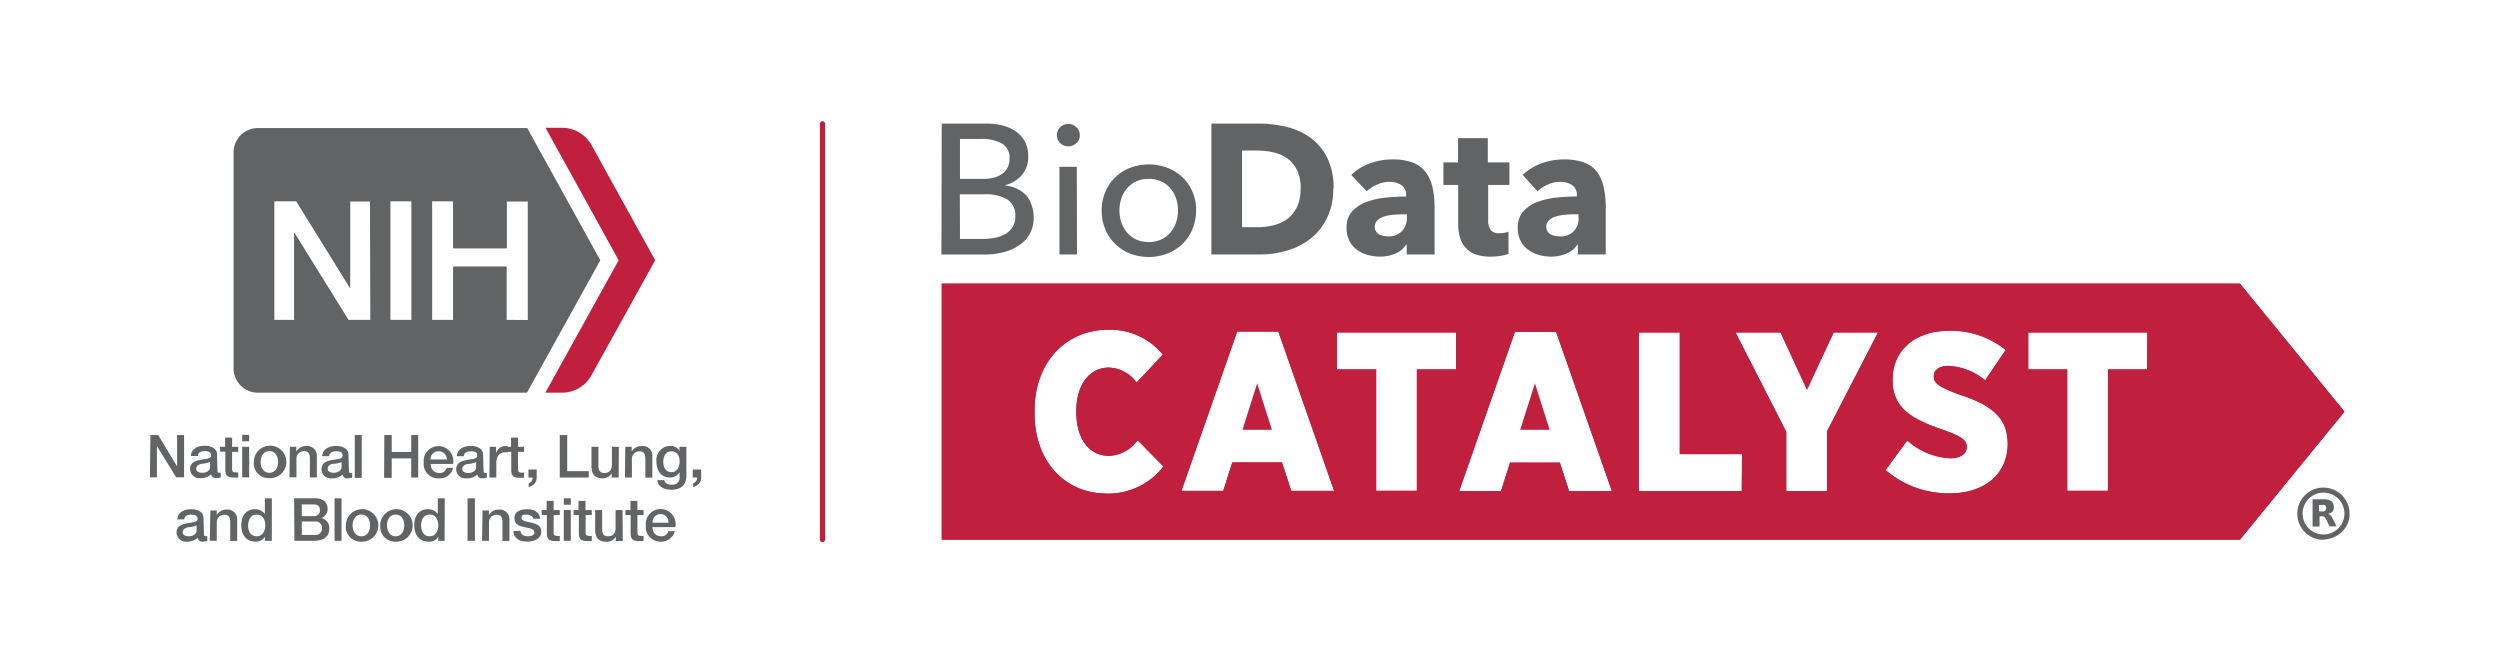 <?xml version="1.0" ?>
<svg xmlns="http://www.w3.org/2000/svg" viewBox="0 0 358.68 95.12">
	<defs>
		<style>.cls-1{fill:#616365;}.cls-2{fill:#c11f3e;}</style>
	</defs>
	<path class="cls-1" d="M191.28,27.06a9.23,9.23,0,0,1-.91,4.26A8.52,8.52,0,0,1,188,34.26a9.88,9.88,0,0,1-3.38,1.7,13.73,13.73,0,0,1-3.82.55h-7V17.73h6.79a16.76,16.76,0,0,1,3.93.46,9.83,9.83,0,0,1,3.45,1.54,8,8,0,0,1,2.44,2.88,9.77,9.77,0,0,1,.92,4.45m-4.72,0a6,6,0,0,0-.51-2.64,4.64,4.64,0,0,0-1.38-1.67,5.51,5.51,0,0,0-2-.88,9.45,9.45,0,0,0-2.26-.27h-2.26v11h2.15a9.63,9.63,0,0,0,2.35-.28,5.58,5.58,0,0,0,2-.91,4.66,4.66,0,0,0,1.38-1.7,6,6,0,0,0,.51-2.63"/>
	<path class="cls-1" d="M193.86,25.1a7.57,7.57,0,0,1,2.71-1.67,9.37,9.37,0,0,1,3.17-.56,8.59,8.59,0,0,1,2.83.41,4.24,4.24,0,0,1,1.87,1.28,5.64,5.64,0,0,1,1.05,2.17,13,13,0,0,1,.33,3.12v6.66h-4V35.1h-.08a3.24,3.24,0,0,1-1.53,1.27,5.39,5.39,0,0,1-2.21.45,6.77,6.77,0,0,1-1.64-.21,4.77,4.77,0,0,1-1.56-.69,3.71,3.71,0,0,1-1.15-1.27,4,4,0,0,1-.45-2,3.33,3.33,0,0,1,.78-2.31A5.13,5.13,0,0,1,196,29a10.69,10.69,0,0,1,2.74-.64,27.17,27.17,0,0,1,3-.16V28a1.62,1.62,0,0,0-.69-1.45,3,3,0,0,0-1.7-.46,4.14,4.14,0,0,0-1.79.4,5.4,5.4,0,0,0-1.47.95Zm8,5.65h-.56a13.88,13.88,0,0,0-1.44.07,5.88,5.88,0,0,0-1.3.25,2.28,2.28,0,0,0-.94.54,1.26,1.26,0,0,0-.38.94,1.12,1.12,0,0,0,.18.64,1.36,1.36,0,0,0,.43.43,1.92,1.92,0,0,0,.61.22,3.11,3.11,0,0,0,.67.07,2.68,2.68,0,0,0,2-.73,2.74,2.74,0,0,0,.71-2Z"/>
	<path class="cls-1" d="M213.51,26.53v5.06a2.27,2.27,0,0,0,.36,1.4,1.51,1.51,0,0,0,1.28.47,4.18,4.18,0,0,0,.68-.06,2.17,2.17,0,0,0,.6-.16l0,3.19a9.51,9.51,0,0,1-1.14.28,9.17,9.17,0,0,1-1.38.11,6.52,6.52,0,0,1-2.23-.33,3.38,3.38,0,0,1-1.44-1,3.65,3.65,0,0,1-.79-1.48,7.23,7.23,0,0,1-.24-1.93V26.53h-2.12V23.3h2.1V19.82h4.27V23.3h3.1v3.23Z"/>
	<path class="cls-1" d="M218.47,25.1a7.52,7.52,0,0,1,2.72-1.67,9.32,9.32,0,0,1,3.16-.56,8.59,8.59,0,0,1,2.83.41,4.24,4.24,0,0,1,1.87,1.28,5.37,5.37,0,0,1,1,2.17,13,13,0,0,1,.33,3.12v6.66h-4V35.1h-.08a3.24,3.24,0,0,1-1.53,1.27,5.39,5.39,0,0,1-2.21.45,6.77,6.77,0,0,1-1.64-.21,4.63,4.63,0,0,1-1.55-.69,3.74,3.74,0,0,1-1.16-1.27,4,4,0,0,1-.45-2,3.33,3.33,0,0,1,.78-2.31,5.21,5.21,0,0,1,2-1.35,10.79,10.79,0,0,1,2.74-.64,27.17,27.17,0,0,1,2.95-.16V28a1.62,1.62,0,0,0-.69-1.45,3,3,0,0,0-1.7-.46,4.14,4.14,0,0,0-1.79.4,5.73,5.73,0,0,0-1.47.95Zm8,5.65h-.56a14,14,0,0,0-1.44.07,5.88,5.88,0,0,0-1.3.25,2.28,2.28,0,0,0-.94.54,1.26,1.26,0,0,0-.38.94,1.12,1.12,0,0,0,.18.64,1.29,1.29,0,0,0,.44.43,1.76,1.76,0,0,0,.61.22,3,3,0,0,0,.66.07,2.48,2.48,0,0,0,2.73-2.71Z"/>
	<path class="cls-1" d="M135.11,17.73h6.47a9.57,9.57,0,0,1,2.12.24,5.66,5.66,0,0,1,1.9.79A4.41,4.41,0,0,1,147,20.22a4.52,4.52,0,0,1,.52,2.26,3.9,3.9,0,0,1-.9,2.62,4.6,4.6,0,0,1-2.39,1.46v.05a5.37,5.37,0,0,1,1.67.47,4.51,4.51,0,0,1,1.33.94A4.24,4.24,0,0,1,148,29.4a5,5,0,0,1,.3,1.78,4.58,4.58,0,0,1-2.07,4,6.83,6.83,0,0,1-2.24,1,10.55,10.55,0,0,1-2.74.34h-6.18Zm2.62,7.93h3.42a5.94,5.94,0,0,0,1.42-.17,3.54,3.54,0,0,0,1.18-.53,2.6,2.6,0,0,0,.8-.91,2.79,2.79,0,0,0,.29-1.31,2.3,2.3,0,0,0-1.11-2.16,6,6,0,0,0-3-.65h-3Zm0,8.62H141a9.4,9.4,0,0,0,1.66-.15,4.58,4.58,0,0,0,1.51-.52,3,3,0,0,0,1.09-1,2.83,2.83,0,0,0,.41-1.58,2.66,2.66,0,0,0-1.14-2.41,6,6,0,0,0-3.29-.74h-3.53Z"/>
	<path class="cls-1" d="M154.92,19.4a1.47,1.47,0,0,1-.49,1.14,1.65,1.65,0,0,1-1.17.45,1.61,1.61,0,0,1-1.16-.46,1.62,1.62,0,0,1,0-2.28,1.68,1.68,0,0,1,2.33,0,1.51,1.51,0,0,1,.49,1.15m-.4,17.11H152V23.93h2.49Z"/>
	<path class="cls-1" d="M171.6,30.19a6.67,6.67,0,0,1-.52,2.68A6.21,6.21,0,0,1,169.65,35a6.55,6.55,0,0,1-2.16,1.38,7.57,7.57,0,0,1-5.36,0A6.36,6.36,0,0,1,160,35a6.18,6.18,0,0,1-1.42-2.11,6.67,6.67,0,0,1-.52-2.68,6.58,6.58,0,0,1,.52-2.66A6.06,6.06,0,0,1,160,25.45a6.34,6.34,0,0,1,2.14-1.37,7.57,7.57,0,0,1,5.36,0,6.53,6.53,0,0,1,2.16,1.37,6.09,6.09,0,0,1,1.43,2.08,6.58,6.58,0,0,1,.52,2.66m-2.6,0a5.21,5.21,0,0,0-.28-1.72,4.08,4.08,0,0,0-.81-1.44,3.65,3.65,0,0,0-1.32-1,4.09,4.09,0,0,0-1.79-.37,4.14,4.14,0,0,0-1.8.37,3.7,3.7,0,0,0-1.31,1,4.26,4.26,0,0,0-.82,1.44,5.61,5.61,0,0,0,0,3.44,4.51,4.51,0,0,0,.82,1.45,3.87,3.87,0,0,0,1.31,1,4.29,4.29,0,0,0,1.8.37,4.24,4.24,0,0,0,1.79-.37,3.81,3.81,0,0,0,1.32-1,4.3,4.3,0,0,0,.81-1.45,5.21,5.21,0,0,0,.28-1.72"/>
	<g id="xrushB.tif">
		<path class="cls-1" d="M333.52,77.43h-.37l-.23,0a3.59,3.59,0,0,1-.86-.2,3.76,3.76,0,0,1-2.45-3.26,3.67,3.67,0,0,1,.09-1.14,3.76,3.76,0,0,1,3.45-2.87,3.6,3.6,0,0,1,1.18.13,3.68,3.68,0,0,1,2.25,1.72,3.59,3.59,0,0,1,.51,1.59s0,.09,0,.14v.34a.06.06,0,0,1,0,0,2.11,2.11,0,0,1,0,.25,3.5,3.5,0,0,1-.23.9A3.68,3.68,0,0,1,335,77a3.76,3.76,0,0,1-1.38.39Zm-3.16-3.75a3,3,0,1,0,3-3A3,3,0,0,0,330.36,73.68Z"/>
		<path class="cls-1" d="M334,73.72a.8.8,0,0,1,.4.25,1.51,1.51,0,0,1,.18.26l.32.61.33.68,0,0h-1s0,0,0,0c-.17-.33-.33-.66-.49-1a1.14,1.14,0,0,0-.23-.31.49.49,0,0,0-.32-.14h-.4v1.47h-1V71.63h1.62a2.27,2.27,0,0,1,.78.12,1,1,0,0,1,.46.32.86.86,0,0,1,.16.41,1.36,1.36,0,0,1,0,.6.88.88,0,0,1-.53.57Zm-1.28-.35h.51l.16,0a.39.39,0,0,0,.32-.28.72.72,0,0,0,0-.41.31.31,0,0,0-.23-.24.8.8,0,0,0-.21,0h-.55Z"/>
	</g>
	<polygon class="cls-2" points="178.26 61.66 182.48 61.66 180.37 55 178.26 61.66"/>
	<path class="cls-2" d="M135.11,40.69V77.43H321.37l15-18.37-15-18.37Zm23.64,30.12c-5.81,0-10.32-4.45-10.32-11.52V58.9c0-7,4.58-11.59,10.55-11.59a9.7,9.7,0,0,1,7.85,3.57l-3.76,4a5.11,5.11,0,0,0-4-2.14c-2.67,0-4.65,2.37-4.65,6.23v.13c0,4.06,2,6.3,4.65,6.3a5.27,5.27,0,0,0,4.15-2.24l3.7,3.76a10,10,0,0,1-8.18,3.9m26.52-.39-1.33-4.09H176.8l-1.3,4.09h-6l8-22.85h5.91l8,22.85ZM208.9,53h-5.62V70.42h-5.84V53h-5.62V47.7H208.9Zm16.22,17.46-1.33-4.09h-7.14l-1.3,4.09h-6l8-22.85h5.91l8,22.85Zm24.77,0H235.12V47.7H241V65.16h8.93Zm12.23-8.57v8.57h-5.84v-8.5L249,47.7h6.46l3.79,8.21,3.83-8.21h6.36Zm25.93,1.75c0,4.42-3.4,7.14-8.27,7.14a13.79,13.79,0,0,1-9.25-3.34l3.11-4.25a9.93,9.93,0,0,0,6.17,2.56c1.56,0,2.37-.68,2.37-1.65v0c0-.91-.68-1.46-3.34-2.41-4.29-1.46-7.31-3-7.31-7.14v-.09c0-4.13,3.15-7,8.12-7a12.44,12.44,0,0,1,8.11,2.75l-2.95,4.35a9,9,0,0,0-5.29-2.07c-1.33,0-2.08.64-2.08,1.49v0c0,1,.71,1.53,3.6,2.6,4.32,1.39,7,3.15,7,7Zm20-10.64h-5.62V70.42h-5.84V53H291V47.7h17.08Z"/>
	<polygon class="cls-2" points="218.11 61.66 222.33 61.66 220.22 55 218.11 61.66"/>
	<path class="cls-2" d="M135.11,40.69V77.43H321.37l15-18.37-15-18.37Zm23.64,30.12c-5.81,0-10.32-4.45-10.32-11.52V58.9c0-7,4.58-11.59,10.55-11.59a9.7,9.7,0,0,1,7.85,3.57l-3.76,4a5.11,5.11,0,0,0-4-2.14c-2.67,0-4.65,2.37-4.65,6.23v.13c0,4.06,2,6.3,4.65,6.3a5.27,5.27,0,0,0,4.15-2.24l3.7,3.76a10,10,0,0,1-8.18,3.9m26.52-.39-1.33-4.09H176.8l-1.3,4.09h-6l8-22.85h5.91l8,22.85ZM208.9,53h-5.62V70.42h-5.84V53h-5.62V47.7H208.9Zm16.22,17.46-1.33-4.09h-7.14l-1.3,4.09h-6l8-22.85h5.91l8,22.85Zm24.77,0H235.12V47.7H241V65.16h8.93Zm12.23-8.57v8.57h-5.84v-8.5L249,47.7h6.46l3.79,8.21,3.83-8.21h6.36Zm25.93,1.75c0,4.42-3.4,7.14-8.27,7.14a13.79,13.79,0,0,1-9.25-3.34l3.11-4.25a9.93,9.93,0,0,0,6.17,2.56c1.56,0,2.37-.68,2.37-1.65v0c0-.91-.68-1.46-3.34-2.41-4.29-1.46-7.31-3-7.31-7.14v-.09c0-4.13,3.15-7,8.12-7a12.44,12.44,0,0,1,8.11,2.75l-2.95,4.35a9,9,0,0,0-5.29-2.07c-1.33,0-2.08.64-2.08,1.49v0c0,1,.71,1.53,3.6,2.6,4.32,1.39,7,3.15,7,7Zm20-10.64h-5.62V70.42h-5.84V53H291V47.7h17.08Z"/>
	<path class="cls-1" d="M93.63,75a1.14,1.14,0,1,1,2.27,0Zm3.25.63a2.14,2.14,0,1,0-4.22-.24,2.1,2.1,0,0,0,2.16,2.32,2,2,0,0,0,2-1.5h-.93a1,1,0,0,1-1.07.73,1.18,1.18,0,0,1-1.19-1.31ZM89.75,73.9h.73v2.61c0,.73.2,1.12,1.22,1.12.21,0,.42,0,.63,0v-.75a1.89,1.89,0,0,1-.41,0c-.43,0-.47-.2-.47-.6V73.9h.88v-.72h-.88V71.86h-1v1.32h-.73Zm-.43-.72h-1v2.56c0,.68-.28,1.2-1.09,1.2-.53,0-.84-.28-.84-1.06v-2.7h-1V76c0,1.15.49,1.73,1.64,1.73A1.48,1.48,0,0,0,88.35,77h0v.62h1Zm-7,.72h.73v2.61c0,.73.21,1.12,1.22,1.12.21,0,.42,0,.63,0v-.75a1.89,1.89,0,0,1-.41,0c-.43,0-.47-.2-.47-.6V73.9h.88v-.72H84V71.86h-1v1.32h-.73Zm-1.43-1.48h1V71.5h-1Zm0,5.17h1V73.18h-1ZM77.73,73.9h.73v2.61c0,.73.21,1.12,1.22,1.12.21,0,.42,0,.63,0v-.75a1.89,1.89,0,0,1-.41,0c-.43,0-.47-.2-.47-.6V73.9h.88v-.72h-.88V71.86h-1v1.32h-.73Zm-4.07,2.27c0,1,.84,1.54,2,1.54.91,0,2-.39,2-1.43,0-.87-.71-1.13-1.42-1.29s-1.43-.23-1.43-.71.52-.45.8-.45.81.12.89.59h1c-.12-1-.94-1.36-1.85-1.36s-1.84.3-1.84,1.26.7,1.15,1.42,1.31,1.41.22,1.44.73-.61.58-1,.58-.95-.2-1-.77Zm-4.5,1.42h1V75a1.07,1.07,0,0,1,1.06-1.16c.57,0,.85.29.87,1v2.77h1v-3a1.4,1.4,0,0,0-1.56-1.5,1.6,1.6,0,0,0-1.38.78h0v-.65h-.92Zm-2.08,0h1.06V71.5H67.08ZM63.81,71.5h-1v2.25h0a1.7,1.7,0,0,0-1.47-.69c-1,0-1.91.7-1.91,2.29,0,1.33.67,2.36,2.06,2.36A1.48,1.48,0,0,0,62.88,77h0v.6h.91Zm-3.39,3.93c0-.79.32-1.6,1.24-1.6.75,0,1.22.58,1.22,1.55,0,.77-.37,1.56-1.24,1.56s-1.22-.75-1.22-1.51m-3.64,2.28a2.33,2.33,0,1,0-2.23-2.33,2.14,2.14,0,0,0,2.23,2.33m0-.77c-.87,0-1.26-.79-1.26-1.56s.39-1.55,1.26-1.55S58,74.62,58,75.38s-.38,1.56-1.25,1.56m-4.91.77a2.33,2.33,0,1,0-2.22-2.33,2.13,2.13,0,0,0,2.22,2.33m0-.77c-.87,0-1.25-.79-1.25-1.56s.38-1.55,1.25-1.55,1.26.79,1.26,1.55-.38,1.56-1.26,1.56M48,77.59h1V71.5H48ZM43.3,72.37H45c.58,0,.9.22.9.83a.82.82,0,0,1-.9.85H43.3Zm-1.06,5.22H45c1.58,0,2.24-.74,2.24-1.7a1.45,1.45,0,0,0-1.14-1.57h0A1.34,1.34,0,0,0,47,73c0-1-.71-1.51-1.8-1.51h-3Zm1.06-2.77h1.89a.89.89,0,0,1,1,.93.91.91,0,0,1-1,1H43.3ZM39,71.5H38v2.25h0a1.7,1.7,0,0,0-1.47-.69c-1,0-1.91.7-1.91,2.29,0,1.33.67,2.36,2.06,2.36A1.48,1.48,0,0,0,38,77h0v.6H39Zm-3.4,3.93c0-.79.33-1.6,1.24-1.6.75,0,1.22.58,1.22,1.55,0,.77-.37,1.56-1.24,1.56s-1.22-.75-1.22-1.51m-5.5,2.16h1V75a1.08,1.08,0,0,1,1.07-1.16c.57,0,.84.29.86,1v2.77h1v-3a1.39,1.39,0,0,0-1.56-1.5,1.58,1.58,0,0,0-1.37.78h0v-.65h-.92Zm-.9-3.25c0-.93-.9-1.28-1.76-1.28s-1.94.33-2,1.46h1c0-.47.42-.69,1-.69.39,0,.91.09.91.59s-.62.5-1.32.63-1.7.27-1.7,1.37a1.35,1.35,0,0,0,1.51,1.29,2.29,2.29,0,0,0,1.53-.54.66.66,0,0,0,.75.54,2.6,2.6,0,0,0,.62-.11v-.68a1.24,1.24,0,0,1-.25,0c-.17,0-.23-.09-.23-.33Zm-1,1.76c0,.62-.66.84-1.09.84s-.89-.13-.89-.56.37-.67.79-.74a3.21,3.21,0,0,0,1.19-.26Z"/>
	<path class="cls-1" d="M99.39,68.51H100a.79.79,0,0,1-.55.83v.52a1.37,1.37,0,0,0,1.15-1.35V67.36H99.39Zm-.91-4.41h-1v.61h0a1.37,1.37,0,0,0-1.3-.73,2,2,0,0,0-2,2.21c0,1.26.58,2.32,2,2.32a1.51,1.51,0,0,0,1.32-.77h0v.67a1,1,0,0,1-1.14,1.13c-.49,0-.93-.1-1.05-.65h-1c.09,1,1.09,1.37,2,1.37,1.38,0,2.16-.66,2.16-2Zm-2.16,3.64c-.81,0-1.16-.73-1.16-1.45s.3-1.54,1.16-1.54,1.19.7,1.19,1.46-.33,1.53-1.19,1.53m-6.66.77h1v-2.6a1.08,1.08,0,0,1,1.07-1.16c.57,0,.84.3.86,1v2.77h1v-3A1.39,1.39,0,0,0,92,64a1.57,1.57,0,0,0-1.37.79l0,0V64.1h-.92Zm-.87-4.41h-1v2.56c0,.68-.27,1.2-1.08,1.2-.53,0-.85-.28-.85-1V64.1h-1v2.8c0,1.15.49,1.73,1.65,1.73a1.49,1.49,0,0,0,1.25-.73h0v.61h1Zm-8.48,4.41h4.16v-.92H81.38V62.42H80.31Zm-4.49,0h.59a.79.79,0,0,1-.56.83v.52A1.36,1.36,0,0,0,77,68.51V67.36H75.82Zm-3.21-3.68h.74v2.6c0,.73.2,1.12,1.21,1.12.22,0,.42,0,.63,0v-.75a1.36,1.36,0,0,1-.4,0c-.44,0-.47-.21-.47-.61V64.83h.87V64.1h-.87V62.78h-1V64.1h-.74Zm-2.4,3.68h1v-2.1c0-1,.53-1.51,1.19-1.51a2.84,2.84,0,0,1,.42,0V64a2,2,0,0,0-.37,0,1.43,1.43,0,0,0-1.28,1h0V64.1h-.91Zm-.9-3.25c0-.93-.9-1.28-1.76-1.28s-1.94.34-2,1.47h1c0-.48.43-.7,1-.7s.92.09.92.6-.63.49-1.32.62-1.7.27-1.7,1.37a1.34,1.34,0,0,0,1.51,1.29,2.22,2.22,0,0,0,1.52-.54c.08.4.36.54.76.54a2.52,2.52,0,0,0,.61-.11v-.67h-.24c-.18,0-.23-.09-.23-.33Zm-1,1.77c0,.61-.67.83-1.09.83s-.9-.12-.9-.56.37-.67.79-.73a3.48,3.48,0,0,0,1.2-.27Zm-6.55-1.11A1.14,1.14,0,0,1,63,64.75a1.16,1.16,0,0,1,1.11,1.17Zm3.24.64a2.13,2.13,0,1,0-4.21-.25A2.08,2.08,0,0,0,63,68.63a1.93,1.93,0,0,0,2-1.5h-.92a1,1,0,0,1-1.08.73,1.17,1.17,0,0,1-1.18-1.3Zm-9.89,2H56.2V65.77H59v2.74H60V62.42H59v2.42H56.2V62.42H55.14Zm-4.21,0h1V62.42h-1ZM50,65.26c0-.93-.91-1.28-1.77-1.28s-1.93.34-2,1.47h1c0-.48.43-.7,1-.7s.92.09.92.6-.63.49-1.33.62-1.69.27-1.69,1.37a1.34,1.34,0,0,0,1.51,1.29,2.22,2.22,0,0,0,1.52-.54.66.66,0,0,0,.75.54,2.6,2.6,0,0,0,.62-.11v-.67h-.24c-.18,0-.23-.09-.23-.33ZM49,67c0,.61-.67.83-1.1.83s-.89-.12-.89-.56.37-.67.79-.73A3.48,3.48,0,0,0,49,66.3Zm-7.47,1.48h1v-2.6a1.08,1.08,0,0,1,1.07-1.16c.57,0,.85.3.86,1v2.77h1v-3A1.39,1.39,0,0,0,43.88,64a1.57,1.57,0,0,0-1.37.79l0,0V64.1h-.92Zm-2.88.12a2.33,2.33,0,1,0-2.23-2.33,2.12,2.12,0,0,0,2.23,2.33m0-.77c-.87,0-1.26-.79-1.26-1.56s.39-1.55,1.26-1.55,1.25.79,1.25,1.55-.38,1.56-1.25,1.56m-3.9-4.52h1v-.92h-1Zm0,5.17h1V64.1h-1Zm-3.16-3.68h.74v2.6c0,.73.2,1.12,1.22,1.12.21,0,.41,0,.63,0v-.75a1.43,1.43,0,0,1-.41,0c-.44,0-.47-.21-.47-.61V64.83h.88V64.1h-.88V62.78h-1V64.1h-.74Zm-.45.43c0-.93-.9-1.28-1.76-1.28s-1.94.34-2,1.47h1c.05-.48.43-.7,1-.7.39,0,.91.09.91.6s-.62.49-1.32.62-1.7.27-1.7,1.37a1.35,1.35,0,0,0,1.51,1.29,2.26,2.26,0,0,0,1.53-.54c.07.4.36.54.75.54a2.44,2.44,0,0,0,.61-.11v-.67h-.24c-.18,0-.23-.09-.23-.33Zm-1,1.77c0,.61-.66.83-1.09.83s-.9-.12-.9-.56.38-.67.8-.73a3.47,3.47,0,0,0,1.19-.27Zm-8.63,1.48h1V64h0l2.77,4.48h1.13V62.42h-1v4.49h0L22.7,62.42H21.58Z"/>
	<path class="cls-1" d="M75.64,18.37H37a3.5,3.5,0,0,0-3.49,3.5v31A3.49,3.49,0,0,0,37,56.34H75.6l10.53-19ZM53.13,45.89H50L42.26,33.41h-.07V45.89H39.36v-17H42.5l7.75,12.51h0V28.91h2.83Zm5.89,0h-3v-17h3Zm13.67,0V38.23H65v7.66H62v-17h3v6.75h7.72V28.91h3v17Z"/>
	<path class="cls-2" d="M78.24,56.34l10.52-19-10.49-19H80.9a4.89,4.89,0,0,1,3.87,2.29L94,37.34,84.74,54.05a4.89,4.89,0,0,1-3.88,2.29Z"/>
	<path class="cls-2" d="M118,77.78a.38.38,0,0,1-.37-.37V17.71a.38.38,0,0,1,.75,0v59.7A.38.38,0,0,1,118,77.78Z"/>
</svg>